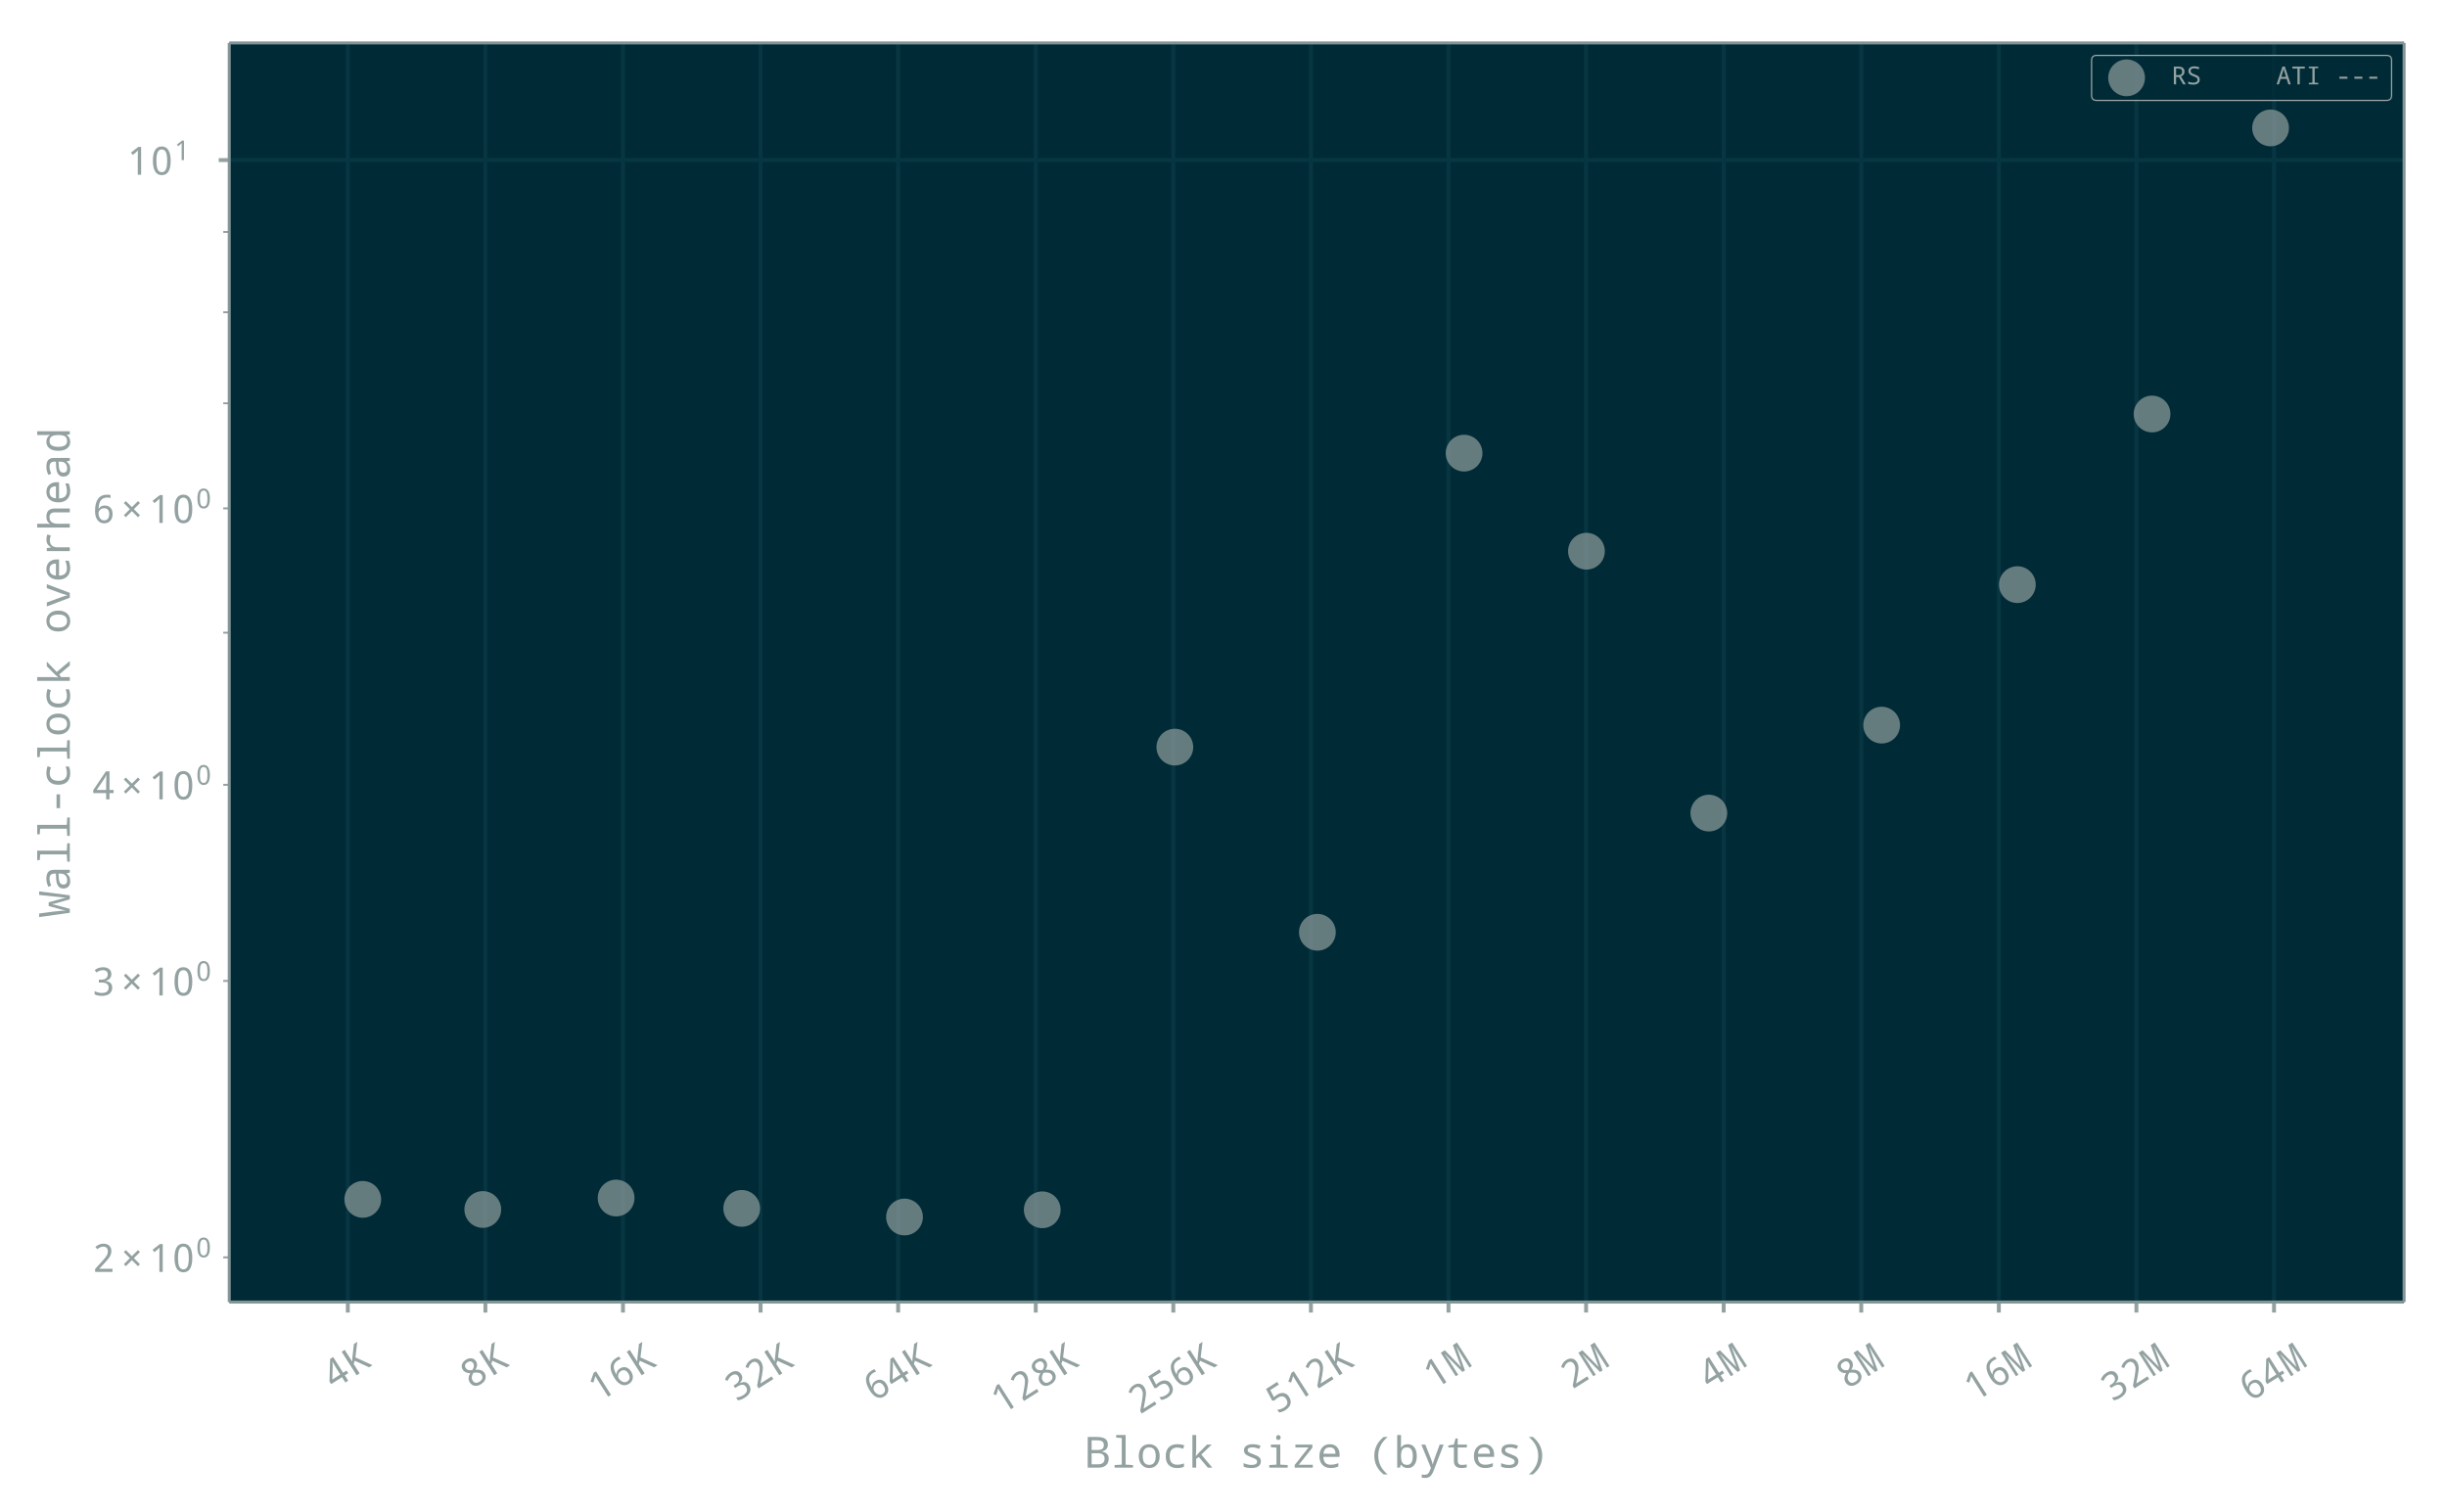 <?xml version="1.0" encoding="UTF-8"?>
<!DOCTYPE svg  PUBLIC '-//W3C//DTD SVG 1.1//EN'  'http://www.w3.org/Graphics/SVG/1.1/DTD/svg11.dtd'>
<!-- Created with matplotlib (http://matplotlib.org/) -->
<svg width="815.49pt" height="504pt" version="1.1" viewBox="0 0 815.49 504" xmlns="http://www.w3.org/2000/svg" xmlns:xlink="http://www.w3.org/1999/xlink">
 <defs>
  <style type="text/css">*{stroke-linecap:butt;stroke-linejoin:round;}</style>
 </defs>
 <g id="figure_1">
  <g id="patch_1">
   <path d="m0 504h815.49v-504h-815.49z" fill="none"/>
  </g>
  <g id="axes_1">
   <g id="patch_2">
    <path d="m76.398 433.99h724.79v-419.69h-724.79z" fill="#002b36"/>
   </g>
   <g id="matplotlib.axis_1">
    <g id="xtick_1">
     <g id="line2d_1">
      <path d="m115.92 433.99v-419.69" clip-path="url(#pfc9dc1f46a)" fill="none" stroke="#073642" stroke-linecap="square" stroke-width="1.3"/>
     </g>
     <g id="line2d_2">
      <defs>
       <path id="m110c2276d2" d="m0 0v3.5" stroke="#93a1a1" stroke-width="1.3"/>
      </defs>
      <use x="115.915" y="433.993" fill="#93a1a1" stroke="#93a1a1" stroke-width="1.3" xlink:href="#m110c2276d2"/>
     </g>
     <g id="text_1"><!-- 4K -->
      <defs>
       <path id="NotoMono-34" d="m54.984 16.016h-10.406v-16.016h-8.594v16.016h-33v7.766l32.422 48h9.172v-47.656h10.406zm-19 8.109v17.375q0 8.594 0.641 21.094h-0.438q-1.766-4.969-4.406-8.781l-20.062-29.688z"/>
       <path id="NotoMono-4b" d="m58.5 0h-10.312l-21.969 34.078-6.828-5.562v-28.516h-9.094v71.391h9.094v-35.703l5.906 8.203 22.109 27.5h10.219l-25.453-31.109z"/>
      </defs>
      <g transform="translate(111.14 463.3) rotate(-32.461) scale(.13 -.13)" fill="#93a1a1">
       <use xlink:href="#NotoMono-34"/>
       <use x="60.01" xlink:href="#NotoMono-4b"/>
      </g>
     </g>
    </g>
    <g id="xtick_2">
     <g id="line2d_3">
      <path d="m161.77 433.99v-419.69" clip-path="url(#pfc9dc1f46a)" fill="none" stroke="#073642" stroke-linecap="square" stroke-width="1.3"/>
     </g>
     <g id="line2d_4">
      <use x="161.767" y="433.993" fill="#93a1a1" stroke="#93a1a1" stroke-width="1.3" xlink:href="#m110c2276d2"/>
     </g>
     <g id="text_2"><!-- 8K -->
      <defs>
       <path id="NotoMono-38" d="m37.312 37.797q15.078-7.812 15.078-19.188 0-8.844-6.156-14.219-6.141-5.375-16.25-5.375-10.547 0-16.453 5.047-5.906 5.062-5.906 14.156 0 12.547 13.766 19.188-11.484 7.125-11.484 18.016 0 7.859 5.688 12.469 5.703 4.625 14.391 4.625 8.984 0 14.547-4.641t5.562-12.547q0-11.234-12.781-17.531zm-7.234 3.609q11.328 5.031 11.328 13.578 0 4.922-3.078 7.516t-8.438 2.594q-5.188 0-8.234-2.594t-3.047-7.516q0-4.391 2.406-7.453 2.422-3.047 9.062-6.125zm-1.359-7.422q-12.406-5.906-12.406-15.875 0-11.719 13.469-11.719 6.641 0 10.281 3.203t3.641 8.906q0 4.406-3.078 7.797t-10.453 7z"/>
      </defs>
      <g transform="translate(157 463.3) rotate(-32.461) scale(.13 -.13)" fill="#93a1a1">
       <use xlink:href="#NotoMono-38"/>
       <use x="60.01" xlink:href="#NotoMono-4b"/>
      </g>
     </g>
    </g>
    <g id="xtick_3">
     <g id="line2d_5">
      <path d="m207.62 433.99v-419.69" clip-path="url(#pfc9dc1f46a)" fill="none" stroke="#073642" stroke-linecap="square" stroke-width="1.3"/>
     </g>
     <g id="line2d_6">
      <use x="207.619" y="433.993" fill="#93a1a1" stroke="#93a1a1" stroke-width="1.3" xlink:href="#m110c2276d2"/>
     </g>
     <g id="text_3"><!-- 16K -->
      <defs>
       <path id="NotoMono-31" d="m37.016 0h-8.594v44.578q0 5.953 0.391 17.625-1.906-2.094-5.906-5.516l-7.188-5.906-4.734 6 18.703 14.609h7.328z"/>
       <path id="NotoMono-36" d="m47.125 71.484v-7.562q-3.469 1.172-8.109 1.172-10.938 0-16.438-6.891-5.484-6.891-5.969-21.828h0.578q4.641 8.297 14.984 8.297 9.531 0 14.922-5.812 5.391-5.797 5.391-15.859 0-11.141-5.891-17.562-5.875-6.422-15.781-6.422-10.641 0-16.969 8.234t-6.328 23.266q0 41.891 31.203 41.891 5.078 0 8.406-0.922zm-3.234-48.484q0 7.078-3.344 10.891t-9.547 3.812q-6.188 0-10.391-3.969-4.203-3.953-4.203-9.031 0-7.422 3.953-12.812t10.359-5.391q6.203 0 9.688 4.297t3.484 12.203z"/>
      </defs>
      <g transform="translate(199.56 467.49) rotate(-32.461) scale(.13 -.13)" fill="#93a1a1">
       <use xlink:href="#NotoMono-31"/>
       <use x="60.01" xlink:href="#NotoMono-36"/>
       <use x="120.02" xlink:href="#NotoMono-4b"/>
      </g>
     </g>
    </g>
    <g id="xtick_4">
     <g id="line2d_7">
      <path d="m253.47 433.99v-419.69" clip-path="url(#pfc9dc1f46a)" fill="none" stroke="#073642" stroke-linecap="square" stroke-width="1.3"/>
     </g>
     <g id="line2d_8">
      <use x="253.471" y="433.993" fill="#93a1a1" stroke="#93a1a1" stroke-width="1.3" xlink:href="#m110c2276d2"/>
     </g>
     <g id="text_4"><!-- 32K -->
      <defs>
       <path id="NotoMono-33" d="m33.891 37.594v-0.281q17.625-2.297 17.625-17 0-9.906-6.75-15.609-6.734-5.688-19.469-5.688-11.812 0-18.906 3.859v8.312q8.984-4.688 18.703-4.688 17.297 0 17.297 14.109 0 12.594-18.609 12.594h-6.5v7.375h6.5q7.812 0 12.109 3.703 4.297 3.719 4.297 9.828 0 4.969-3.328 7.875-3.312 2.906-8.875 2.906-8.703 0-16.797-5.906l-4.5 6.109q9.141 7.312 21.297 7.312 10.047 0 15.688-4.828t5.641-12.891q0-6.734-4-11.281-4-4.531-11.422-5.812z"/>
       <path id="NotoMono-32" d="m52.203 0h-44.484v7.625l17.094 18.594q9.516 10.406 12.531 15.5 3.031 5.109 3.031 11.266 0 5.516-3.094 8.703-3.094 3.203-8.375 3.203-7.812 0-15.531-6.688l-4.969 5.812q9.375 8.391 20.594 8.391 9.484 0 14.953-5.172t5.469-13.906q0-5.812-2.891-11.922-2.875-6.109-14.203-18.312l-13.719-14.594v-0.391h33.594z"/>
      </defs>
      <g transform="translate(245.41 467.49) rotate(-32.461) scale(.13 -.13)" fill="#93a1a1">
       <use xlink:href="#NotoMono-33"/>
       <use x="60.01" xlink:href="#NotoMono-32"/>
       <use x="120.02" xlink:href="#NotoMono-4b"/>
      </g>
     </g>
    </g>
    <g id="xtick_5">
     <g id="line2d_9">
      <path d="m299.32 433.99v-419.69" clip-path="url(#pfc9dc1f46a)" fill="none" stroke="#073642" stroke-linecap="square" stroke-width="1.3"/>
     </g>
     <g id="line2d_10">
      <use x="299.322" y="433.993" fill="#93a1a1" stroke="#93a1a1" stroke-width="1.3" xlink:href="#m110c2276d2"/>
     </g>
     <g id="text_5"><!-- 64K -->
      <g transform="translate(291.26 467.49) rotate(-32.461) scale(.13 -.13)" fill="#93a1a1">
       <use xlink:href="#NotoMono-36"/>
       <use x="60.01" xlink:href="#NotoMono-34"/>
       <use x="120.02" xlink:href="#NotoMono-4b"/>
      </g>
     </g>
    </g>
    <g id="xtick_6">
     <g id="line2d_11">
      <path d="m345.17 433.99v-419.69" clip-path="url(#pfc9dc1f46a)" fill="none" stroke="#073642" stroke-linecap="square" stroke-width="1.3"/>
     </g>
     <g id="line2d_12">
      <use x="345.174" y="433.993" fill="#93a1a1" stroke="#93a1a1" stroke-width="1.3" xlink:href="#m110c2276d2"/>
     </g>
     <g id="text_6"><!-- 128K -->
      <g transform="translate(333.82 471.68) rotate(-32.461) scale(.13 -.13)" fill="#93a1a1">
       <use xlink:href="#NotoMono-31"/>
       <use x="60.01" xlink:href="#NotoMono-32"/>
       <use x="120.02" xlink:href="#NotoMono-38"/>
       <use x="180.029" xlink:href="#NotoMono-4b"/>
      </g>
     </g>
    </g>
    <g id="xtick_7">
     <g id="line2d_13">
      <path d="m391.03 433.99v-419.69" clip-path="url(#pfc9dc1f46a)" fill="none" stroke="#073642" stroke-linecap="square" stroke-width="1.3"/>
     </g>
     <g id="line2d_14">
      <use x="391.026" y="433.993" fill="#93a1a1" stroke="#93a1a1" stroke-width="1.3" xlink:href="#m110c2276d2"/>
     </g>
     <g id="text_7"><!-- 256K -->
      <defs>
       <path id="NotoMono-35" d="m8.406 2.875v8.406q7.031-4.688 17.578-4.688 16.406 0 16.406 15.328 0 14.359-16.797 14.359-4.359 0-11.281-1.266l-4.406 2.781 2.688 33.594h33.703v-8.109h-25.984l-1.906-20.453q5.234 0.969 10.203 0.969 10.266 0 16.578-5.594 6.328-5.578 6.328-15.297 0-11.438-6.75-17.672-6.734-6.219-18.984-6.219-10.938 0-17.375 3.859z"/>
      </defs>
      <g transform="translate(379.67 471.68) rotate(-32.461) scale(.13 -.13)" fill="#93a1a1">
       <use xlink:href="#NotoMono-32"/>
       <use x="60.01" xlink:href="#NotoMono-35"/>
       <use x="120.02" xlink:href="#NotoMono-36"/>
       <use x="180.029" xlink:href="#NotoMono-4b"/>
      </g>
     </g>
    </g>
    <g id="xtick_8">
     <g id="line2d_15">
      <path d="m436.88 433.99v-419.69" clip-path="url(#pfc9dc1f46a)" fill="none" stroke="#073642" stroke-linecap="square" stroke-width="1.3"/>
     </g>
     <g id="line2d_16">
      <use x="436.878" y="433.993" fill="#93a1a1" stroke="#93a1a1" stroke-width="1.3" xlink:href="#m110c2276d2"/>
     </g>
     <g id="text_8"><!-- 512K -->
      <g transform="translate(425.52 471.68) rotate(-32.461) scale(.13 -.13)" fill="#93a1a1">
       <use xlink:href="#NotoMono-35"/>
       <use x="60.01" xlink:href="#NotoMono-31"/>
       <use x="120.02" xlink:href="#NotoMono-32"/>
       <use x="180.029" xlink:href="#NotoMono-4b"/>
      </g>
     </g>
    </g>
    <g id="xtick_9">
     <g id="line2d_17">
      <path d="m482.73 433.99v-419.69" clip-path="url(#pfc9dc1f46a)" fill="none" stroke="#073642" stroke-linecap="square" stroke-width="1.3"/>
     </g>
     <g id="line2d_18">
      <use x="482.73" y="433.993" fill="#93a1a1" stroke="#93a1a1" stroke-width="1.3" xlink:href="#m110c2276d2"/>
     </g>
     <g id="text_9"><!-- 1M -->
      <defs>
       <path id="NotoMono-4d" d="m25.984 0-13.578 62.5h-0.391q0.875-12.984 0.875-19.828v-42.672h-7.375v71.391h12.062l12.109-58.203h0.297l12.203 58.203h12.312v-71.391h-7.484v43.312q0 4.984 0.688 19.094h-0.391l-13.812-62.406z"/>
      </defs>
      <g transform="translate(477.96 463.3) rotate(-32.461) scale(.13 -.13)" fill="#93a1a1">
       <use xlink:href="#NotoMono-31"/>
       <use x="60.01" xlink:href="#NotoMono-4d"/>
      </g>
     </g>
    </g>
    <g id="xtick_10">
     <g id="line2d_19">
      <path d="m528.58 433.99v-419.69" clip-path="url(#pfc9dc1f46a)" fill="none" stroke="#073642" stroke-linecap="square" stroke-width="1.3"/>
     </g>
     <g id="line2d_20">
      <use x="528.582" y="433.993" fill="#93a1a1" stroke="#93a1a1" stroke-width="1.3" xlink:href="#m110c2276d2"/>
     </g>
     <g id="text_10"><!-- 2M -->
      <g transform="translate(523.81 463.3) rotate(-32.461) scale(.13 -.13)" fill="#93a1a1">
       <use xlink:href="#NotoMono-32"/>
       <use x="60.01" xlink:href="#NotoMono-4d"/>
      </g>
     </g>
    </g>
    <g id="xtick_11">
     <g id="line2d_21">
      <path d="m574.43 433.99v-419.69" clip-path="url(#pfc9dc1f46a)" fill="none" stroke="#073642" stroke-linecap="square" stroke-width="1.3"/>
     </g>
     <g id="line2d_22">
      <use x="574.434" y="433.993" fill="#93a1a1" stroke="#93a1a1" stroke-width="1.3" xlink:href="#m110c2276d2"/>
     </g>
     <g id="text_11"><!-- 4M -->
      <g transform="translate(569.66 463.3) rotate(-32.461) scale(.13 -.13)" fill="#93a1a1">
       <use xlink:href="#NotoMono-34"/>
       <use x="60.01" xlink:href="#NotoMono-4d"/>
      </g>
     </g>
    </g>
    <g id="xtick_12">
     <g id="line2d_23">
      <path d="m620.29 433.99v-419.69" clip-path="url(#pfc9dc1f46a)" fill="none" stroke="#073642" stroke-linecap="square" stroke-width="1.3"/>
     </g>
     <g id="line2d_24">
      <use x="620.285" y="433.993" fill="#93a1a1" stroke="#93a1a1" stroke-width="1.3" xlink:href="#m110c2276d2"/>
     </g>
     <g id="text_12"><!-- 8M -->
      <g transform="translate(615.51 463.3) rotate(-32.461) scale(.13 -.13)" fill="#93a1a1">
       <use xlink:href="#NotoMono-38"/>
       <use x="60.01" xlink:href="#NotoMono-4d"/>
      </g>
     </g>
    </g>
    <g id="xtick_13">
     <g id="line2d_25">
      <path d="m666.14 433.99v-419.69" clip-path="url(#pfc9dc1f46a)" fill="none" stroke="#073642" stroke-linecap="square" stroke-width="1.3"/>
     </g>
     <g id="line2d_26">
      <use x="666.137" y="433.993" fill="#93a1a1" stroke="#93a1a1" stroke-width="1.3" xlink:href="#m110c2276d2"/>
     </g>
     <g id="text_13"><!-- 16M -->
      <g transform="translate(658.08 467.49) rotate(-32.461) scale(.13 -.13)" fill="#93a1a1">
       <use xlink:href="#NotoMono-31"/>
       <use x="60.01" xlink:href="#NotoMono-36"/>
       <use x="120.02" xlink:href="#NotoMono-4d"/>
      </g>
     </g>
    </g>
    <g id="xtick_14">
     <g id="line2d_27">
      <path d="m711.99 433.99v-419.69" clip-path="url(#pfc9dc1f46a)" fill="none" stroke="#073642" stroke-linecap="square" stroke-width="1.3"/>
     </g>
     <g id="line2d_28">
      <use x="711.989" y="433.993" fill="#93a1a1" stroke="#93a1a1" stroke-width="1.3" xlink:href="#m110c2276d2"/>
     </g>
     <g id="text_14"><!-- 32M -->
      <g transform="translate(703.93 467.49) rotate(-32.461) scale(.13 -.13)" fill="#93a1a1">
       <use xlink:href="#NotoMono-33"/>
       <use x="60.01" xlink:href="#NotoMono-32"/>
       <use x="120.02" xlink:href="#NotoMono-4d"/>
      </g>
     </g>
    </g>
    <g id="xtick_15">
     <g id="line2d_29">
      <path d="m757.84 433.99v-419.69" clip-path="url(#pfc9dc1f46a)" fill="none" stroke="#073642" stroke-linecap="square" stroke-width="1.3"/>
     </g>
     <g id="line2d_30">
      <use x="757.841" y="433.993" fill="#93a1a1" stroke="#93a1a1" stroke-width="1.3" xlink:href="#m110c2276d2"/>
     </g>
     <g id="text_15"><!-- 64M -->
      <g transform="translate(749.78 467.49) rotate(-32.461) scale(.13 -.13)" fill="#93a1a1">
       <use xlink:href="#NotoMono-36"/>
       <use x="60.01" xlink:href="#NotoMono-34"/>
       <use x="120.02" xlink:href="#NotoMono-4d"/>
      </g>
     </g>
    </g>
    <g id="text_16"><!-- Block size (bytes) -->
     <defs>
      <path id="NotoMono-42" d="m6.594 71.391h21.484q13.375 0 19.406-4.281 6.031-4.266 6.031-13.781 0-6.25-3.844-10.406-3.828-4.156-10.359-5.031v-0.484q16.203-2.641 16.203-16.703 0-9.672-6.234-15.188-6.219-5.516-16.953-5.516h-25.734zm9.125-30.281h13.875q7.609 0 11.094 2.688 3.5 2.688 3.5 8.891 0 5.859-3.734 8.391-3.734 2.547-11.844 2.547h-12.891zm0-7.609v-25.781h15q15.188 0 15.188 13.375 0 12.406-15.828 12.406z"/>
      <path id="NotoMono-6c" d="m25.984 69-13.094 1.016v5.969h22.016v-69l17.188-0.984v-6h-42.906v6l16.797 0.984z"/>
      <path id="NotoMono-6f" d="m29.781-0.984q-10.547 0-17.359 7.594t-6.812 20.297q0 12.844 6.609 20.266 6.625 7.422 17.859 7.422 10.641 0 17.422-7.578 6.797-7.562 6.797-20.109 0-12.938-6.688-20.422-6.688-7.469-17.828-7.469zm0.203 7.375q15.141 0 15.141 20.516 0 20.312-15.234 20.312-15.094 0-15.094-20.312 0-20.516 15.188-20.516z"/>
      <path id="NotoMono-63" d="m51.812 51.703-3.031-7.703q-7.328 2.781-13.094 2.781-18.109 0-18.109-20.172 0-19.828 17.625-19.828 7.672 0 15.672 3.031v-7.812q-6.531-2.984-16.062-2.984-12.547 0-19.484 7.109-6.922 7.109-6.922 20.391 0 13.719 7.078 20.891 7.078 7.188 19.922 7.188 8.688 0 16.406-2.891z"/>
      <path id="NotoMono-6b" d="m18.703 27 6.594 7.422 19.281 19.188h10.844l-24.125-23.188 25.484-30.422h-10.391l-20.797 24.609-6.312-4v-20.609h-8.781v75.984h8.781v-34.875l-0.781-14.109z"/>
      <path id="NotoMono-73" d="m9.906 2.391v8.109q9.438-4.203 18.078-4.203 13.422 0 13.422 7.906 0 2.797-2.391 4.844t-11.031 5.172q-11.375 4.25-14.344 7.781-2.953 3.547-2.953 8.375 0 6.641 5.438 10.422 5.453 3.797 15.078 3.797 9.672 0 18.016-3.609l-2.922-7.281q-8.891 3.516-15.578 3.516-11.531 0-11.531-6.5 0-2.969 2.469-4.75t11.359-4.969q10.297-3.75 13.688-7.391t3.391-8.906q0-7.328-5.719-11.516-5.703-4.172-16.156-4.172-12.109 0-18.312 3.375z"/>
      <path id="NotoMono-69" d="m30.906 75.688q5.172 0 5.172-5.562 0-2.844-1.531-4.234t-3.641-1.391q-5.219 0-5.219 5.625 0 5.562 5.219 5.562zm-4.484-29.109-13.141 1.031v6h22.016v-46.625l17.188-0.984v-6h-42.859v6l16.797 0.984z"/>
      <path id="NotoMono-7a" d="m50.984 0h-42.094v6.109l32.219 40.812h-30.609v6.688h39.594v-7.125l-31.594-39.797h32.484z"/>
      <path id="NotoMono-65" d="m53.516 25.094h-37.797q0.391-18.312 16.797-18.312 9.531 0 18.078 3.719v-7.812q-8.109-3.672-17.781-3.672-11.969 0-19.141 7.297-7.172 7.312-7.172 20.109 0 12.984 6.609 20.578 6.625 7.594 17.703 7.594 10.344 0 16.516-6.547 6.188-6.547 6.188-17.438zm-37.594 7.234h27.969q0 14.891-13.281 14.891-13.422 0-14.688-14.891z"/>
      <path id="NotoMono-28" d="m36.078 71.391h9.438q-21.938-18.359-21.938-43.609 0-25.438 21.828-43.609h-9.328q-21.672 17.25-21.672 43.516 0 25.969 21.672 43.703z"/>
      <path id="NotoMono-62" d="m16.609 6.781h-0.594l-1.812-6.781h-6.484v75.984h8.891v-18.359q0-3.969-0.391-11.047h0.391q5.219 8.016 15.719 8.016 9.812 0 15.406-7.312 5.594-7.297 5.594-20.375 0-13.188-5.625-20.547-5.609-7.344-15.375-7.344-10.109 0-15.719 7.766zm0 20.125q0-11.078 3.391-15.797t10.812-4.719q13.281 0 13.281 20.609 0 20.219-13.375 20.219-7.578 0-10.844-4.594t-3.266-15.719z"/>
      <path id="NotoMono-79" d="m4 53.609h9.188l12.797-31.922q4-10.016 4.344-14.172h0.281q1.125 5.469 4.406 14.266l11.672 31.828h9.219l-23.188-60.594q-3.281-8.5-7.625-12.766-4.344-4.281-12-4.281-4.203 0-8.203 0.844v7.078q3.016-0.594 6.641-0.594 4.688 0 7.297 2t4.656 6.891l2.828 7.328z"/>
      <path id="NotoMono-74" d="m49.812 7.328v-6.734q-6.359-1.578-12.312-1.578-17.672 0-17.672 16.812v31.094h-13.047v4.594l13.047 2.391 3.75 14.016h5.141v-14.312h21.375v-6.688h-21.375v-31.094q0-9.531 9.375-9.531 4.531 0 11.719 1.031z"/>
      <path id="NotoMono-29" d="m23.875-15.828h-9.281q21.781 18.125 21.781 43.609 0 25.297-21.875 43.609h9.375q21.734-17.625 21.734-43.703 0-26.375-21.734-43.516z"/>
     </defs>
     <g transform="translate(361.55 489.18) scale(.143 -.143)" fill="#93a1a1">
      <use xlink:href="#NotoMono-42"/>
      <use x="60.01" xlink:href="#NotoMono-6c"/>
      <use x="120.02" xlink:href="#NotoMono-6f"/>
      <use x="180.029" xlink:href="#NotoMono-63"/>
      <use x="240.039" xlink:href="#NotoMono-6b"/>
      <use x="300.049" xlink:href="#NotoMono-20"/>
      <use x="360.059" xlink:href="#NotoMono-73"/>
      <use x="420.068" xlink:href="#NotoMono-69"/>
      <use x="480.078" xlink:href="#NotoMono-7a"/>
      <use x="540.088" xlink:href="#NotoMono-65"/>
      <use x="600.098" xlink:href="#NotoMono-20"/>
      <use x="660.107" xlink:href="#NotoMono-28"/>
      <use x="720.117" xlink:href="#NotoMono-62"/>
      <use x="780.127" xlink:href="#NotoMono-79"/>
      <use x="840.137" xlink:href="#NotoMono-74"/>
      <use x="900.146" xlink:href="#NotoMono-65"/>
      <use x="960.156" xlink:href="#NotoMono-73"/>
      <use x="1020.166" xlink:href="#NotoMono-29"/>
     </g>
    </g>
   </g>
   <g id="matplotlib.axis_2">
    <g id="ytick_1">
     <g id="line2d_31">
      <path d="m76.398 53.374h724.79" clip-path="url(#pfc9dc1f46a)" fill="none" stroke="#073642" stroke-linecap="square" stroke-width="1.3"/>
     </g>
     <g id="line2d_32">
      <defs>
       <path id="m4c508e820b" d="m0 0h-3.5" stroke="#93a1a1" stroke-width="1.3"/>
      </defs>
      <use x="76.398" y="53.374" fill="#93a1a1" stroke="#93a1a1" stroke-width="1.3" xlink:href="#m4c508e820b"/>
     </g>
     <g id="text_17"><!-- $\mathdefault{10^{1}}$ -->
      <defs>
       <path id="NotoMono-30" d="m29.891-0.984q-11.188 0-16.953 9.453t-5.766 27.328q0 36.719 22.719 36.719 11.328 0 17.109-9.453t5.781-27.266q0-36.781-22.891-36.781zm0 7.578q7.172 0 10.531 6.859 3.375 6.859 3.375 22.344 0 15.375-3.375 22.234-3.359 6.859-10.531 6.859-7.094 0-10.391-6.812-3.281-6.812-3.281-22.281 0-15.531 3.281-22.375 3.297-6.828 10.391-6.828z"/>
      </defs>
      <g transform="translate(42.218 58.313) scale(.13 -.13)" fill="#93a1a1">
       <use transform="translate(0 .5)" xlink:href="#NotoMono-31"/>
       <use transform="translate(60.01 .5)" xlink:href="#NotoMono-30"/>
       <use transform="translate(120.96 38.027) scale(.7)" xlink:href="#NotoMono-31"/>
      </g>
     </g>
    </g>
    <g id="ytick_2">
     <g id="line2d_33">
      <defs>
       <path id="mc06ca044e3" d="m0 0h-2" stroke="#93a1a1" stroke-width=".65"/>
      </defs>
      <use x="76.398" y="419.102" fill="#93a1a1" stroke="#93a1a1" stroke-width=".65" xlink:href="#mc06ca044e3"/>
     </g>
     <g id="text_18"><!-- $\mathdefault{2\times10^{0}}$ -->
      <defs>
       <path id="NotoMono-d7" d="m24.812 35.297-15.531 15.578 5.125 5.125 15.484-15.516 15.719 15.516 5.078-5.016-15.672-15.688 15.578-15.625-4.984-4.969-15.719 15.469-15.484-15.375-4.984 5.031z"/>
      </defs>
      <g transform="translate(30.698 424.04) scale(.13 -.13)" fill="#93a1a1">
       <use transform="translate(0 .713)" xlink:href="#NotoMono-32"/>
       <use transform="translate(72.012 .713)" xlink:href="#NotoMono-d7"/>
       <use transform="translate(144.02 .713)" xlink:href="#NotoMono-31"/>
       <use transform="translate(204.03 .713)" xlink:href="#NotoMono-30"/>
       <use transform="translate(264.98 38.239) scale(.7)" xlink:href="#NotoMono-30"/>
      </g>
     </g>
    </g>
    <g id="ytick_3">
     <g id="line2d_34">
      <use x="76.398" y="326.965" fill="#93a1a1" stroke="#93a1a1" stroke-width=".65" xlink:href="#mc06ca044e3"/>
     </g>
     <g id="text_19"><!-- $\mathdefault{3\times10^{0}}$ -->
      <g transform="translate(30.698 331.9) scale(.13 -.13)" fill="#93a1a1">
       <use transform="translate(0 .713)" xlink:href="#NotoMono-33"/>
       <use transform="translate(72.012 .713)" xlink:href="#NotoMono-d7"/>
       <use transform="translate(144.02 .713)" xlink:href="#NotoMono-31"/>
       <use transform="translate(204.03 .713)" xlink:href="#NotoMono-30"/>
       <use transform="translate(264.98 38.239) scale(.7)" xlink:href="#NotoMono-30"/>
      </g>
     </g>
    </g>
    <g id="ytick_4">
     <g id="line2d_35">
      <use x="76.398" y="261.592" fill="#93a1a1" stroke="#93a1a1" stroke-width=".65" xlink:href="#mc06ca044e3"/>
     </g>
     <g id="text_20"><!-- $\mathdefault{4\times10^{0}}$ -->
      <g transform="translate(30.698 266.53) scale(.13 -.13)" fill="#93a1a1">
       <use transform="translate(0 .713)" xlink:href="#NotoMono-34"/>
       <use transform="translate(72.012 .713)" xlink:href="#NotoMono-d7"/>
       <use transform="translate(144.02 .713)" xlink:href="#NotoMono-31"/>
       <use transform="translate(204.03 .713)" xlink:href="#NotoMono-30"/>
       <use transform="translate(264.98 38.239) scale(.7)" xlink:href="#NotoMono-30"/>
      </g>
     </g>
    </g>
    <g id="ytick_5">
     <g id="line2d_36">
      <use x="76.398" y="210.885" fill="#93a1a1" stroke="#93a1a1" stroke-width=".65" xlink:href="#mc06ca044e3"/>
     </g>
    </g>
    <g id="ytick_6">
     <g id="line2d_37">
      <use x="76.398" y="169.454" fill="#93a1a1" stroke="#93a1a1" stroke-width=".65" xlink:href="#mc06ca044e3"/>
     </g>
     <g id="text_21"><!-- $\mathdefault{6\times10^{0}}$ -->
      <g transform="translate(30.698 174.39) scale(.13 -.13)" fill="#93a1a1">
       <use transform="translate(0 .713)" xlink:href="#NotoMono-36"/>
       <use transform="translate(72.012 .713)" xlink:href="#NotoMono-d7"/>
       <use transform="translate(144.02 .713)" xlink:href="#NotoMono-31"/>
       <use transform="translate(204.03 .713)" xlink:href="#NotoMono-30"/>
       <use transform="translate(264.98 38.239) scale(.7)" xlink:href="#NotoMono-30"/>
      </g>
     </g>
    </g>
    <g id="ytick_7">
     <g id="line2d_38">
      <use x="76.398" y="134.425" fill="#93a1a1" stroke="#93a1a1" stroke-width=".65" xlink:href="#mc06ca044e3"/>
     </g>
    </g>
    <g id="ytick_8">
     <g id="line2d_39">
      <use x="76.398" y="104.081" fill="#93a1a1" stroke="#93a1a1" stroke-width=".65" xlink:href="#mc06ca044e3"/>
     </g>
    </g>
    <g id="ytick_9">
     <g id="line2d_40">
      <use x="76.398" y="77.316" fill="#93a1a1" stroke="#93a1a1" stroke-width=".65" xlink:href="#mc06ca044e3"/>
     </g>
    </g>
    <g id="text_22"><!-- Wall-clock overhead -->
     <defs>
      <path id="NotoMono-57" d="m25.781 49.219h8.641l7.078-25.438q2.984-10.688 3.516-14.984 0.109 2.578 3.172 30.219l3.422 32.375h8.297l-9.125-71.391h-9.281l-8.203 28.328q-1.953 6.734-3.219 13.766-1.562-8.453-3.172-13.875l-7.625-28.219h-9.266l-9.922 71.391h8.312l4.297-32.375q1.109-8.594 1.938-18.469 0.844-9.859 0.844-11.75 1.172 7.359 3.406 15.234z"/>
      <path id="NotoMono-61" d="m43.703 0-1.812 7.422h-0.391q-3.75-4.734-7.719-6.578-3.953-1.828-10.203-1.828-7.953 0-12.469 4.203t-4.516 11.766q0 16.219 24.906 17l9.906 0.344v3.359q0 11.531-11.906 11.531-7.188 0-16.016-4l-3.078 6.688q9.562 4.688 18.703 4.688 11.078 0 16.031-4.25t4.953-13.625v-36.719zm-2.391 26.219-7.906-0.344q-9.578-0.391-13.578-3t-4-7.984q0-8.688 9.766-8.688 7.172 0 11.438 3.969 4.281 3.984 4.281 11.219z"/>
      <path id="NotoMono-2d" d="m13.922 22.703v8.203h32.172v-8.203z"/>
      <path id="NotoMono-76" d="m24.312 0-20.312 53.609h9.188l11.719-31.828q4.141-11.281 4.875-15.875h0.297q0.344 2.156 4.938 15.875l11.672 31.828h9.219l-20.312-53.609z"/>
      <path id="NotoMono-72" d="m51.703 52.391-2.391-8.109q-6 2.203-10.938 2.203-7.953 0-12.281-4.516-4.312-4.516-4.312-13.062v-28.906h-8.891v53.609h7.234l1.062-9.812h0.391q3.719 5.812 7.969 8.297 4.25 2.5 10.438 2.5 5.766 0 11.719-2.203z"/>
      <path id="NotoMono-68" d="m43.312 0v34.516q0 12.703-11.625 12.703-14.984 0-14.984-19.438v-27.781h-8.891v75.984h8.891v-22.562l-0.391-7.031h0.484q5.031 8.203 16.406 8.203 19 0 19-19.578v-35.016z"/>
      <path id="NotoMono-64" d="m43.797 7.172h-0.391q-5.516-8.156-15.719-8.156-9.812 0-15.406 7.297-5.594 7.312-5.594 20.391 0 13.188 5.609 20.531 5.625 7.359 15.391 7.359 10.062 0 15.719-7.812h0.594q-0.594 6.297-0.594 7.906v21.297h8.891v-75.984h-7.172zm-0.391 17.531v2q0 11.094-3.391 15.797-3.391 4.719-10.812 4.719-13.281 0-13.281-20.609 0-20.219 13.375-20.219 7.422 0 10.672 4.328t3.438 13.984z"/>
     </defs>
     <g transform="translate(23.262 305.68) rotate(-90) scale(.143 -.143)" fill="#93a1a1">
      <use xlink:href="#NotoMono-57"/>
      <use x="60.01" xlink:href="#NotoMono-61"/>
      <use x="120.02" xlink:href="#NotoMono-6c"/>
      <use x="180.029" xlink:href="#NotoMono-6c"/>
      <use x="240.039" xlink:href="#NotoMono-2d"/>
      <use x="300.049" xlink:href="#NotoMono-63"/>
      <use x="360.059" xlink:href="#NotoMono-6c"/>
      <use x="420.068" xlink:href="#NotoMono-6f"/>
      <use x="480.078" xlink:href="#NotoMono-63"/>
      <use x="540.088" xlink:href="#NotoMono-6b"/>
      <use x="600.098" xlink:href="#NotoMono-20"/>
      <use x="660.107" xlink:href="#NotoMono-6f"/>
      <use x="720.117" xlink:href="#NotoMono-76"/>
      <use x="780.127" xlink:href="#NotoMono-65"/>
      <use x="840.137" xlink:href="#NotoMono-72"/>
      <use x="900.146" xlink:href="#NotoMono-68"/>
      <use x="960.156" xlink:href="#NotoMono-65"/>
      <use x="1020.166" xlink:href="#NotoMono-61"/>
      <use x="1080.176" xlink:href="#NotoMono-64"/>
     </g>
    </g>
   </g>
   <g id="PathCollection_1">
    <defs>
     <path id="C0_0_ea01f2bcd4" d="m0 6.124c1.624 0 3.182-0.645 4.33-1.794s1.794-2.706 1.794-4.33-0.645-3.182-1.794-4.33-2.706-1.794-4.33-1.794-3.182 0.645-4.33 1.794-1.794 2.706-1.794 4.33 0.645 3.182 1.794 4.33 2.706 1.794 4.33 1.794z"/>
    </defs>
    <g clip-path="url(#pfc9dc1f46a)">
     <use x="120.894" y="399.77" fill="#839496" fill-opacity=".77" xlink:href="#C0_0_ea01f2bcd4"/>
    </g>
    <g clip-path="url(#pfc9dc1f46a)">
     <use x="160.894" y="403.138" fill="#839496" fill-opacity=".77" xlink:href="#C0_0_ea01f2bcd4"/>
    </g>
    <g clip-path="url(#pfc9dc1f46a)">
     <use x="205.326" y="399.321" fill="#839496" fill-opacity=".77" xlink:href="#C0_0_ea01f2bcd4"/>
    </g>
    <g clip-path="url(#pfc9dc1f46a)">
     <use x="247.189" y="402.774" fill="#839496" fill-opacity=".77" xlink:href="#C0_0_ea01f2bcd4"/>
    </g>
    <g clip-path="url(#pfc9dc1f46a)">
     <use x="301.438" y="405.653" fill="#839496" fill-opacity=".77" xlink:href="#C0_0_ea01f2bcd4"/>
    </g>
    <g clip-path="url(#pfc9dc1f46a)">
     <use x="347.345" y="403.244" fill="#839496" fill-opacity=".77" xlink:href="#C0_0_ea01f2bcd4"/>
    </g>
    <g clip-path="url(#pfc9dc1f46a)">
     <use x="391.527" y="249.024" fill="#839496" fill-opacity=".77" xlink:href="#C0_0_ea01f2bcd4"/>
    </g>
    <g clip-path="url(#pfc9dc1f46a)">
     <use x="439.036" y="310.736" fill="#839496" fill-opacity=".77" xlink:href="#C0_0_ea01f2bcd4"/>
    </g>
    <g clip-path="url(#pfc9dc1f46a)">
     <use x="487.918" y="151.037" fill="#839496" fill-opacity=".77" xlink:href="#C0_0_ea01f2bcd4"/>
    </g>
    <g clip-path="url(#pfc9dc1f46a)">
     <use x="528.697" y="183.725" fill="#839496" fill-opacity=".77" xlink:href="#C0_0_ea01f2bcd4"/>
    </g>
    <g clip-path="url(#pfc9dc1f46a)">
     <use x="569.495" y="271.013" fill="#839496" fill-opacity=".77" xlink:href="#C0_0_ea01f2bcd4"/>
    </g>
    <g clip-path="url(#pfc9dc1f46a)">
     <use x="627.082" y="241.692" fill="#839496" fill-opacity=".77" xlink:href="#C0_0_ea01f2bcd4"/>
    </g>
    <g clip-path="url(#pfc9dc1f46a)">
     <use x="672.307" y="194.868" fill="#839496" fill-opacity=".77" xlink:href="#C0_0_ea01f2bcd4"/>
    </g>
    <g clip-path="url(#pfc9dc1f46a)">
     <use x="717.195" y="137.995" fill="#839496" fill-opacity=".77" xlink:href="#C0_0_ea01f2bcd4"/>
    </g>
    <g clip-path="url(#pfc9dc1f46a)">
     <use x="756.693" y="42.639" fill="#839496" fill-opacity=".77" xlink:href="#C0_0_ea01f2bcd4"/>
    </g>
   </g>
   <g id="patch_3">
    <path d="m76.398 433.99v-419.69" fill="none" stroke="#839496" stroke-linecap="square"/>
   </g>
   <g id="patch_4">
    <path d="m801.19 433.99v-419.69" fill="none" stroke="#839496" stroke-linecap="square"/>
   </g>
   <g id="patch_5">
    <path d="m76.398 433.99h724.79" fill="none" stroke="#839496" stroke-linecap="square"/>
   </g>
   <g id="patch_6">
    <path d="m76.398 14.3h724.79" fill="none" stroke="#839496" stroke-linecap="square"/>
   </g>
   <g id="legend_1">
    <g id="patch_7">
     <path d="m698.71 33.46h96.646q1.666 0 1.666-1.666v-11.663q0-1.666-1.666-1.666h-96.646q-1.666 0-1.666 1.666v11.663q0 1.666 1.666 1.666z" fill="#002b36" opacity=".8" stroke="#ccc" stroke-width=".39"/>
    </g>
    <g id="PathCollection_2">
     <path d="m708.71 32.064c1.624 0 3.182-0.645 4.33-1.794 1.148-1.148 1.794-2.706 1.794-4.33 0-1.624-0.645-3.182-1.794-4.33-1.148-1.148-2.706-1.794-4.33-1.794-1.624 0-3.182 0.645-4.33 1.794-1.148 1.148-1.794 2.706-1.794 4.33 0 1.624 0.645 3.182 1.794 4.33 1.148 1.148 2.706 1.794 4.33 1.794z" fill="#839496" fill-opacity=".77"/>
    </g>
    <g id="text_23"><!-- RS     ATI - - - -->
     <defs>
      <path id="NotoMono-52" d="m18.219 29.5v-29.5h-9.141v71.391h17.438q25.391 0 25.391-20.266 0-14.016-14.109-19.141l19.375-31.984h-10.688l-17.094 29.5zm0 7.703h8q8.359 0 12.312 3.219 3.953 3.234 3.953 10.266 0 6.875-3.906 9.906t-12.594 3.031h-7.766z"/>
      <path id="NotoMono-53" d="m6.891 2.391v8.688q10.297-4.188 20.203-4.188 17.094 0 17.094 11.719 0 5.078-3.438 7.812t-13.938 6.484q-10.156 3.562-14.578 8.516-4.422 4.969-4.422 12.875 0 8.5 6.266 13.297 6.281 4.812 17.219 4.812 11.188 0 20.312-3.797l-3.125-8.016q-9.422 3.812-17.578 3.812-14.297 0-14.297-10.203 0-4.984 3.188-8.016 3.203-3.016 13.219-6.484 12-4.297 16.031-8.875 4.031-4.562 4.031-11.734 0-9.375-6.766-14.734-6.766-5.344-19.219-5.344-12.938 0-20.203 3.375z"/>
      <path id="NotoMono-41" d="m49.031 0-7.031 22.125h-23.984l-7.125-22.125h-9.281l23.594 71.688h9.516l23.688-71.688zm-9.625 30.172-6.5 20.703q-1.906 6.062-3.016 11.047-0.984-4.844-2.25-8.938l-7.031-22.812z"/>
      <path id="NotoMono-54" d="m34.516 0h-9.125v63.375h-20.406v8.016h49.906v-8.016h-20.375z"/>
      <path id="NotoMono-49" d="m48.875 0h-37.891v6l14.406 0.984v57.422l-14.406 0.969v6.016h37.891v-6.016l-14.359-0.969v-57.422l14.359-0.984z"/>
     </defs>
     <g transform="translate(723.7 28.126) scale(.083 -.083)" fill="#93a1a1">
      <use xlink:href="#NotoMono-52"/>
      <use x="60.01" xlink:href="#NotoMono-53"/>
      <use x="120.02" xlink:href="#NotoMono-20"/>
      <use x="180.029" xlink:href="#NotoMono-20"/>
      <use x="240.039" xlink:href="#NotoMono-20"/>
      <use x="300.049" xlink:href="#NotoMono-20"/>
      <use x="360.059" xlink:href="#NotoMono-20"/>
      <use x="420.068" xlink:href="#NotoMono-41"/>
      <use x="480.078" xlink:href="#NotoMono-54"/>
      <use x="540.088" xlink:href="#NotoMono-49"/>
      <use x="600.098" xlink:href="#NotoMono-20"/>
      <use x="660.107" xlink:href="#NotoMono-2d"/>
      <use x="720.117" xlink:href="#NotoMono-2d"/>
      <use x="780.127" xlink:href="#NotoMono-2d"/>
     </g>
    </g>
   </g>
  </g>
 </g>
 <defs>
  <clipPath id="pfc9dc1f46a">
   <rect x="76.398" y="14.3" width="724.79" height="419.69"/>
  </clipPath>
 </defs>
</svg>
